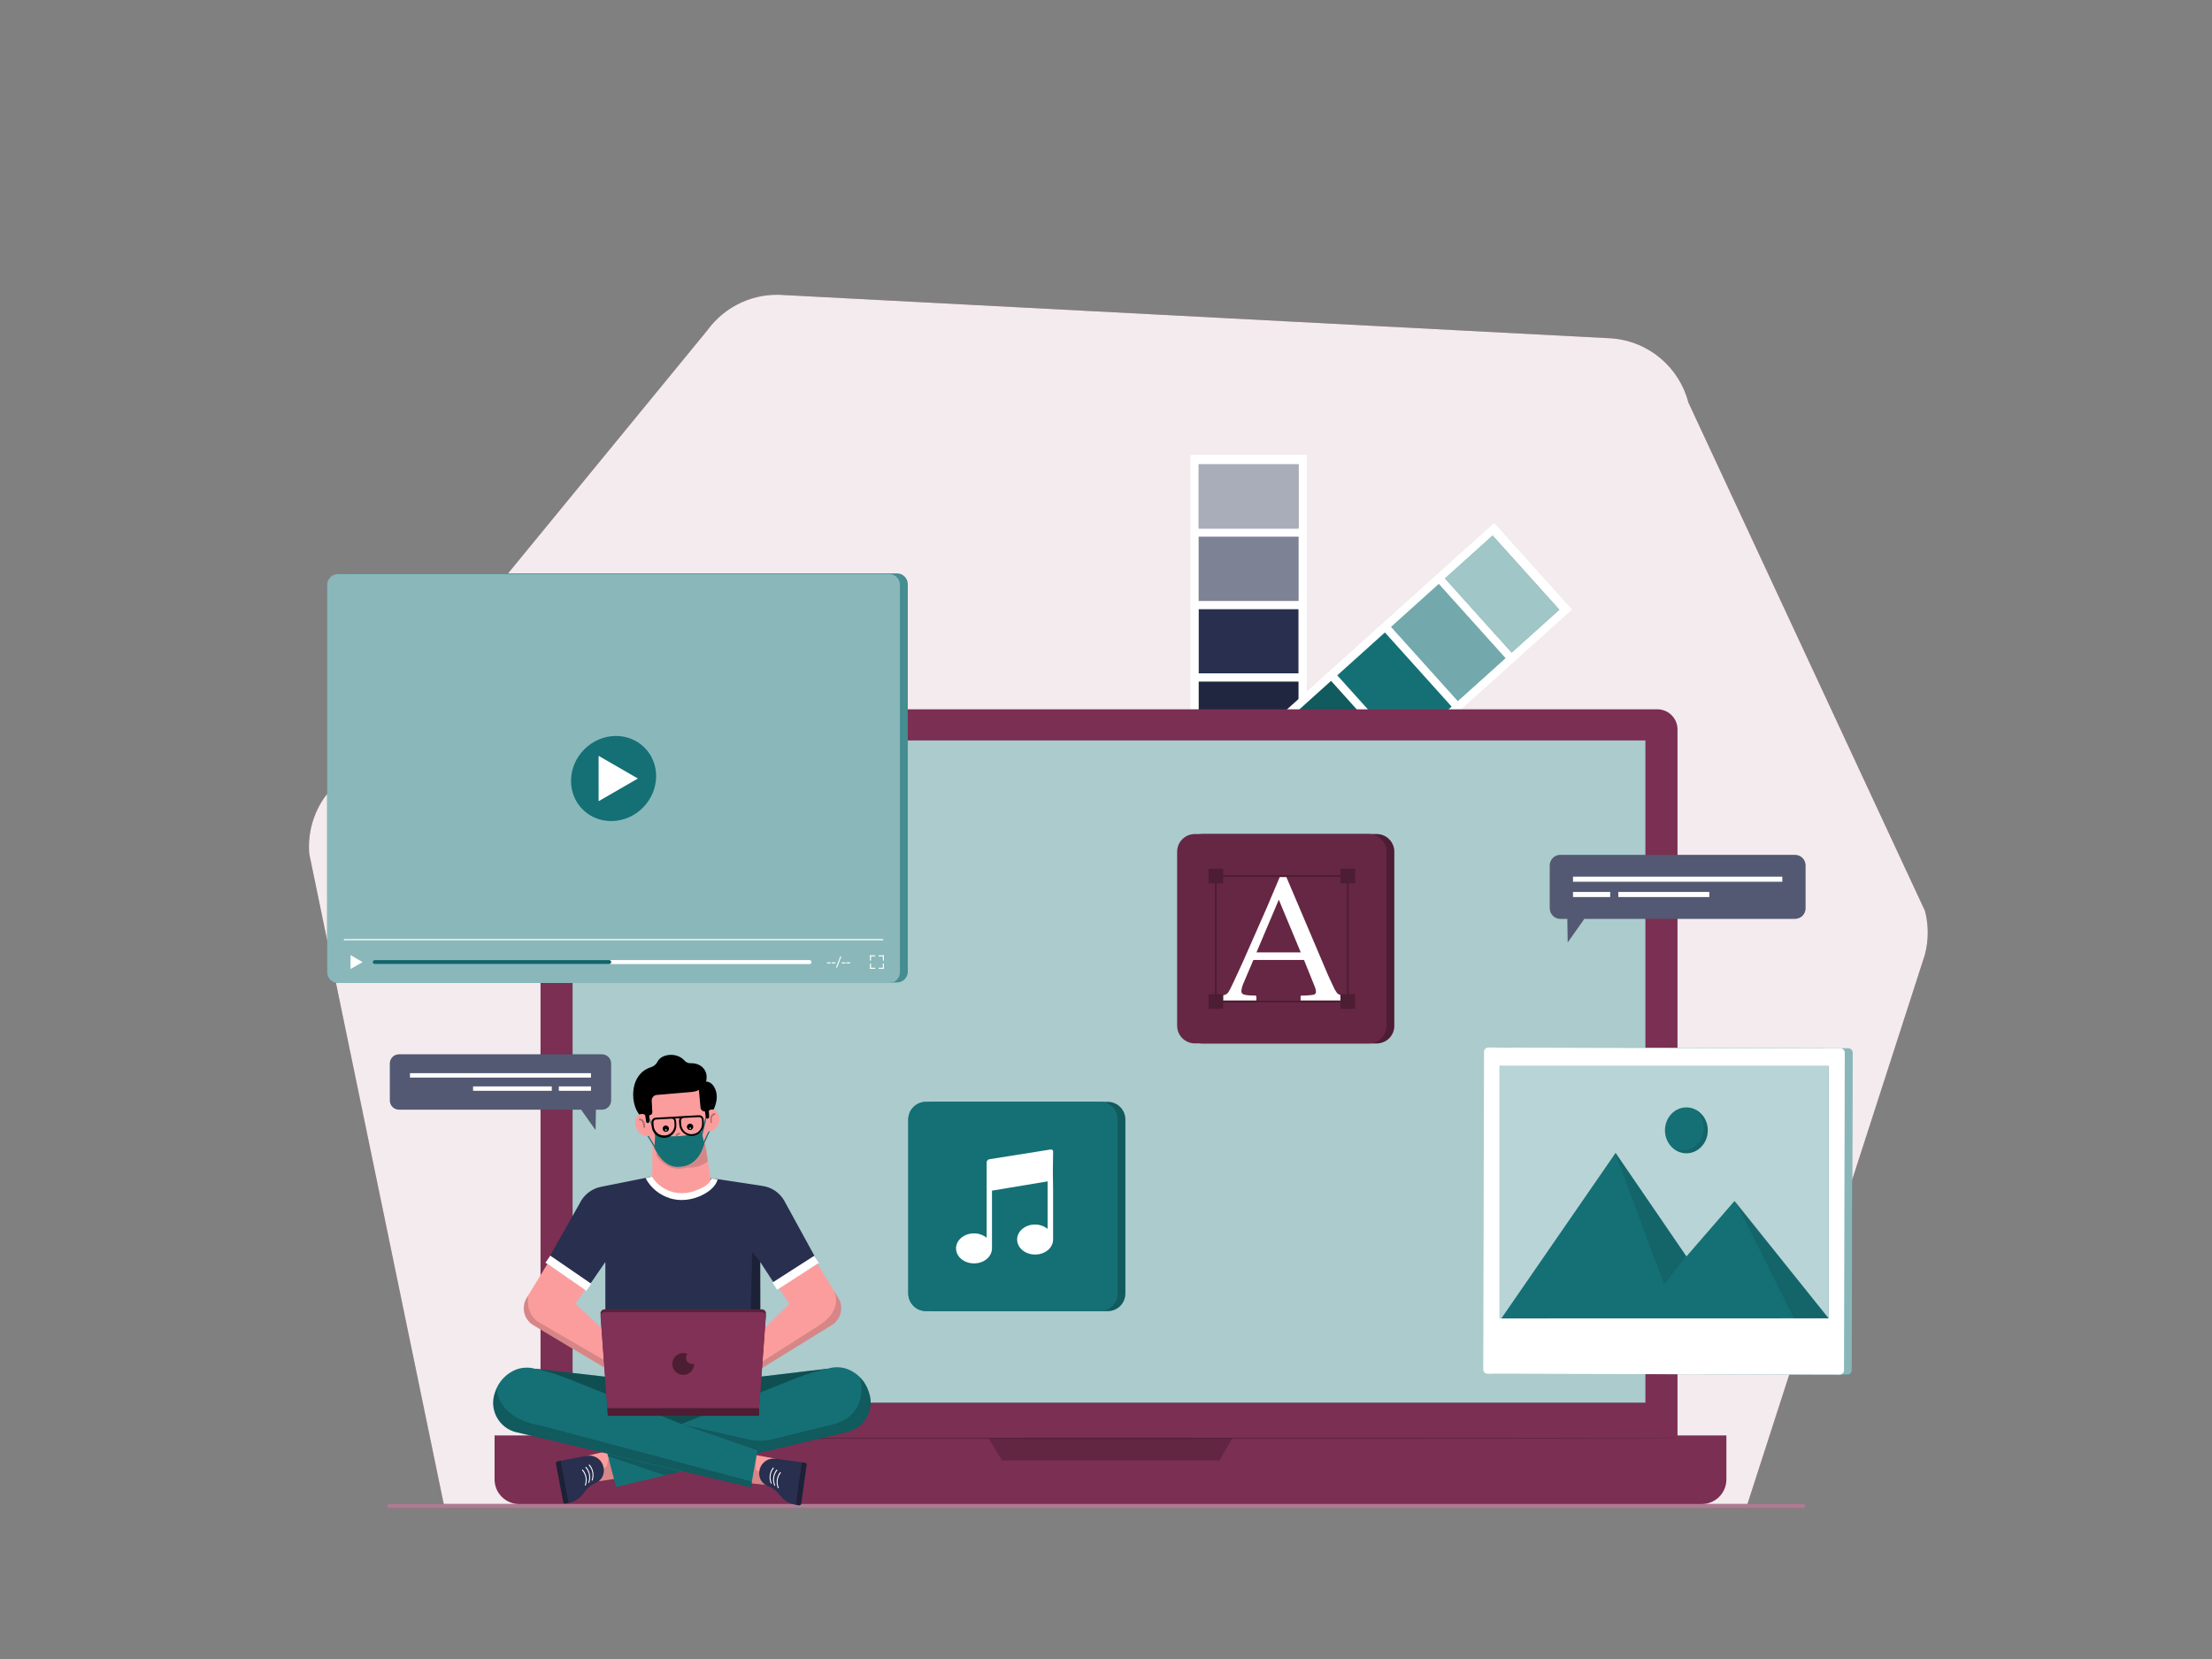 <svg class="gridItem__media" version="1.1" id="Layer_1" xmlns="http://www.w3.org/2000/svg" xmlns:xlink="http://www.w3.org/1999/xlink" x="0px" y="0px" width="1600" height="1200" viewBox="0 0 1600 1200" style="enable-background:new 0 0 1600 1200;" xml:space="preserve" fill="none">
<rect x="0" y="0" width="1600" height="1200" fill="#808080" stroke="none"/>
<path d="M321 1088.08L223.68 617.56C222.472 602.769 226.582 588.031 235.27 576L511.57 239C517.884 230.259 526.36 223.308 536.168 218.828C545.976 214.347 556.779 212.491 567.52 213.44L1166.46 244.77C1179.26 245.897 1191.41 250.959 1201.22 259.261C1211.03 267.563 1218.04 278.699 1221.27 291.14L1392.41 658.91C1395.14 669.428 1395.07 680.477 1392.21 690.96L1263.45 1089.55L321 1088.08Z" class="change-color-in-svg-3" fill="#803155" style=""></path>
<path opacity="0.9" d="M321 1088.08L223.68 617.56C222.472 602.769 226.582 588.031 235.27 576L511.57 239C517.884 230.259 526.36 223.308 536.168 218.828C545.976 214.347 556.779 212.491 567.52 213.44L1166.46 244.77C1179.26 245.897 1191.41 250.959 1201.22 259.261C1211.03 267.563 1218.04 278.699 1221.27 291.14L1392.41 658.91C1395.14 669.428 1395.07 680.477 1392.21 690.96L1263.45 1089.55L321 1088.08Z" fill="#FFFFFF"></path>
<path d="M945.24 329H861.06V569.51H945.24V329Z" fill="#FFFFFF"></path>
<path d="M939.22 335.87H867.07V382.25H939.22V335.87Z" class="change-color-in-svg-1" fill="#282F4F" style=""></path>
<path d="M939.22 388.27H867.07V434.65H939.22V388.27Z" class="change-color-in-svg-1" fill="#282F4F" style=""></path>
<path opacity="0.6" d="M939.22 335.87H867.07V382.25H939.22V335.87Z" fill="#FFFFFF"></path>
<path opacity="0.4" d="M939.22 388.27H867.07V434.65H939.22V388.27Z" fill="#FFFFFF"></path>
<path d="M939.22 440.66H867.07V487.04H939.22V440.66Z" class="change-color-in-svg-1" fill="#282F4F" style=""></path>
<path d="M939.22 493.06H867.07V539.44H939.22V493.06Z" class="change-color-in-svg-1" fill="#282F4F" style=""></path>
<path opacity="0.2" d="M939.22 493.06H867.07V539.44H939.22V493.06Z" fill="black"></path>
<path d="M1137.05 440.893L1080.75 378.315L901.958 539.185L958.263 601.763L1137.05 440.893Z" fill="#FFFFFF"></path>
<path d="M1127.91 441.015L1079.65 387.38L1045.18 418.403L1093.43 472.038L1127.91 441.015Z" class="change-color-in-svg-2" fill="#157075" style=""></path>
<path d="M1088.96 476.065L1040.71 422.43L1006.23 453.452L1054.49 507.087L1088.96 476.065Z" class="change-color-in-svg-2" fill="#157075" style=""></path>
<path opacity="0.6" d="M1127.91 441.015L1079.65 387.38L1045.18 418.403L1093.43 472.038L1127.91 441.015Z" fill="#FFFFFF"></path>
<path opacity="0.4" d="M1088.96 476.065L1040.71 422.43L1006.23 453.452L1054.49 507.087L1088.96 476.065Z" fill="#FFFFFF"></path>
<path d="M1050.01 511.107L1001.75 457.473L967.277 488.495L1015.54 542.13L1050.01 511.107Z" class="change-color-in-svg-2" fill="#157075" style=""></path>
<path d="M1011.06 546.157L962.797 492.522L928.319 523.544L976.578 577.179L1011.06 546.157Z" class="change-color-in-svg-2" fill="#157075" style=""></path>
<path opacity="0.2" d="M1011.06 546.157L962.797 492.522L928.319 523.544L976.578 577.179L1011.06 546.157Z" fill="black"></path>
<path d="M1304.71 1090.85H281.29C280.934 1090.79 280.611 1090.61 280.377 1090.33C280.144 1090.06 280.016 1089.71 280.016 1089.35C280.016 1088.99 280.144 1088.64 280.377 1088.37C280.611 1088.09 280.934 1087.91 281.29 1087.85H1304.71C1305.07 1087.91 1305.39 1088.09 1305.62 1088.37C1305.86 1088.64 1305.98 1088.99 1305.98 1089.35C1305.98 1089.71 1305.86 1090.06 1305.62 1090.33C1305.39 1090.61 1305.07 1090.79 1304.71 1090.85V1090.85Z" class="change-color-in-svg-3" fill="#803155" style=""></path>
<g opacity="0.6" fill="none">
<path opacity="0.6" d="M1304.71 1090.85H281.29C280.934 1090.79 280.611 1090.61 280.377 1090.33C280.144 1090.06 280.016 1089.71 280.016 1089.35C280.016 1088.99 280.144 1088.64 280.377 1088.37C280.611 1088.09 280.934 1087.91 281.29 1087.85H1304.71C1305.07 1087.91 1305.39 1088.09 1305.62 1088.37C1305.86 1088.64 1305.98 1088.99 1305.98 1089.35C1305.98 1089.71 1305.86 1090.06 1305.62 1090.33C1305.39 1090.61 1305.07 1090.79 1304.71 1090.85V1090.85Z" fill="#FFFFFF"></path>
</g>
<path d="M1198.81 513.06H405.55C397.503 513.06 390.98 519.583 390.98 527.63V1065.66C390.98 1073.71 397.503 1080.23 405.55 1080.23H1198.81C1206.86 1080.23 1213.38 1073.71 1213.38 1065.66V527.63C1213.38 519.583 1206.86 513.06 1198.81 513.06Z" class="change-color-in-svg-3" fill="#803155" style=""></path>
<g opacity="0.2" fill="none">
<path opacity="0.2" d="M1198.81 513.06H405.55C397.503 513.06 390.98 519.583 390.98 527.63V1065.66C390.98 1073.71 397.503 1080.23 405.55 1080.23H1198.81C1206.86 1080.23 1213.38 1073.71 1213.38 1065.66V527.63C1213.38 519.583 1206.86 513.06 1198.81 513.06Z" fill="black"></path>
</g>
<path d="M357.74 1038.28H1248.74V1070.11C1248.74 1074.83 1246.86 1079.36 1243.53 1082.7C1240.19 1086.03 1235.66 1087.91 1230.94 1087.91H375.54C370.819 1087.91 366.292 1086.03 362.954 1082.7C359.616 1079.36 357.74 1074.83 357.74 1070.11V1038.28Z" class="change-color-in-svg-3" fill="#803155" style=""></path>
<g opacity="0.2" fill="none">
<path opacity="0.2" d="M357.74 1038.28H1248.74V1070.11C1248.74 1074.83 1246.86 1079.36 1243.53 1082.7C1240.19 1086.03 1235.66 1087.91 1230.94 1087.91H375.54C370.819 1087.91 366.292 1086.03 362.954 1082.7C359.616 1079.36 357.74 1074.83 357.74 1070.11V1038.28Z" fill="black"></path>
</g>
<path d="M1190.15 535.59H414.2V1014.56H1190.15V535.59Z" class="change-color-in-svg-2" fill="#157075" style=""></path>
<g opacity="0.8" fill="none">
<path opacity="0.8" d="M1190.15 535.59H414.2V1014.56H1190.15V535.59Z" fill="#FFFFFF"></path>
</g>
<path opacity="0.2" d="M1213.38 1040.32C1213.38 1040.04 1029.26 1039.82 802.2 1039.82C575.14 1039.82 390.98 1040.04 390.98 1040.32C390.98 1040.6 575.05 1040.82 802.2 1040.82C1029.35 1040.82 1213.38 1040.59 1213.38 1040.32Z" fill="black"></path>
<path opacity="0.2" d="M715.05 1040.28H891.42L882.07 1056.36H724.79L715.05 1040.28Z" fill="black"></path>
<path d="M590.39 912.65L606.16 938.56C608.178 941.703 608.888 945.509 608.141 949.168C607.394 952.827 605.248 956.05 602.16 958.15L542 995.21L531.45 981.62L571 943.08L563 931.19L590.39 912.65Z" fill="#FC9D9D"></path>
<path d="M396.9 912.65L381.14 938.56C379.12 941.702 378.408 945.509 379.155 949.169C379.903 952.828 382.05 956.051 385.14 958.15L447 995.21L457.55 981.62L416.3 943.08L424.35 931.19L396.9 912.65Z" fill="#FC9D9D"></path>
<path d="M515.53 852.36L472.59 850.87L435.19 858.37C432.198 858.898 429.35 860.046 426.829 861.741C424.307 863.435 422.169 865.639 420.55 868.21L394.94 913.66L423.87 933.17L437.87 912.78V998.84H549.87V912.78L562.48 932.18L592 913.64L567 868.02C565.347 865.308 563.119 862.991 560.474 861.232C557.829 859.473 554.831 858.315 551.69 857.84L515.46 852.36" class="change-color-in-svg-1" fill="#282F4F" style=""></path>
<path d="M472.11 812.4L471.73 851.79C471.72 852.674 471.997 853.537 472.52 854.25L472.87 854.86C482.23 869.36 505.11 864.72 512.48 857.24C513.084 856.732 513.546 856.076 513.823 855.337C514.1 854.598 514.181 853.8 514.06 853.02L507.48 809.5L472.11 812.4Z" fill="#FC9D9D"></path>
<path d="M511.34 794.5C511.34 794.5 518.53 842.06 492.34 843.99C466.71 845.92 465.92 797.83 465.92 797.83L465.22 784.06L498.22 778.26L506.56 782.56L511.34 794.5Z" fill="#FC9D9D"></path>
<path opacity="0.15" d="M512 840L510 827C507.63 835.43 502.72 842.45 494.12 843.85H494.21L492.36 844.11C485.52 844.64 479.82 841.48 475.52 834.73C475.481 834.665 475.43 834.608 475.368 834.564C475.307 834.519 475.237 834.488 475.163 834.471C475.09 834.454 475.013 834.452 474.939 834.466C474.864 834.48 474.793 834.508 474.73 834.55C474.666 834.59 474.611 834.642 474.567 834.703C474.523 834.765 474.492 834.834 474.475 834.907C474.458 834.981 474.456 835.057 474.469 835.131C474.482 835.205 474.51 835.276 474.55 835.34C479.11 842.53 485.17 845.87 492.45 845.34C493.973 845.236 495.478 844.943 496.93 844.47C502.343 844.997 507.749 843.393 512 840Z" fill="black"></path>
<path d="M505.11 783.88C505.11 783.88 513.44 778.35 517.39 787.88C520.73 795.88 515.11 804.55 515.11 804.55L510.28 804.02C508.28 803.94 506.86 802.97 506.69 801.02L505.11 783.88Z" fill="black"></path>
<path d="M511.07 778.09C511.78 787.09 504.07 789.5 500.89 789.76L475 792C473.987 792.101 473.051 792.585 472.382 793.352C471.713 794.119 471.362 795.113 471.4 796.13L471.84 804.38C471.883 804.923 471.717 805.462 471.374 805.887C471.032 806.311 470.54 806.587 470 806.66L468.42 806.83L466.66 809.03C456.48 806.57 452.27 777.7 470.96 771.91C471.96 771.582 472.886 771.06 473.684 770.373C474.482 769.687 475.136 768.85 475.61 767.91C478.33 762.29 489.48 760.8 495.09 767.12C495.637 767.766 496.326 768.276 497.104 768.611C497.881 768.946 498.725 769.096 499.57 769.05C506.33 768.88 510.72 773.09 511.07 778.09Z" fill="black"></path>
<path d="M481.59 818.67C482.041 818.67 482.482 818.536 482.857 818.286C483.232 818.035 483.524 817.679 483.697 817.262C483.869 816.846 483.914 816.387 483.826 815.945C483.738 815.503 483.521 815.097 483.202 814.778C482.883 814.459 482.477 814.242 482.035 814.154C481.593 814.066 481.134 814.111 480.718 814.284C480.301 814.456 479.945 814.748 479.694 815.123C479.444 815.498 479.31 815.939 479.31 816.39C479.31 816.995 479.55 817.575 479.978 818.002C480.405 818.43 480.985 818.67 481.59 818.67Z" fill="black"></path>
<path d="M481.7 817.82C481.84 817.82 481.975 817.764 482.075 817.665C482.174 817.565 482.23 817.431 482.23 817.29C482.23 817.149 482.174 817.015 482.075 816.915C481.975 816.816 481.84 816.76 481.7 816.76C481.559 816.76 481.425 816.816 481.325 816.915C481.226 817.015 481.17 817.149 481.17 817.29C481.17 817.431 481.226 817.565 481.325 817.665C481.425 817.764 481.559 817.82 481.7 817.82V817.82Z" fill="#FFFFFF"></path>
<path d="M499.14 817.36C499.594 817.362 500.038 817.229 500.416 816.978C500.794 816.727 501.089 816.37 501.264 815.951C501.438 815.532 501.484 815.071 501.396 814.626C501.308 814.181 501.09 813.772 500.769 813.451C500.448 813.13 500.039 812.912 499.594 812.824C499.149 812.736 498.688 812.782 498.269 812.956C497.85 813.131 497.493 813.426 497.242 813.804C496.991 814.182 496.858 814.626 496.86 815.08C496.86 815.685 497.1 816.265 497.528 816.692C497.955 817.12 498.535 817.36 499.14 817.36V817.36Z" fill="black"></path>
<path d="M499.25 816.59C499.391 816.59 499.526 816.534 499.625 816.435C499.724 816.335 499.78 816.201 499.78 816.06C499.78 815.919 499.724 815.785 499.625 815.685C499.526 815.586 499.391 815.53 499.25 815.53C499.11 815.53 498.975 815.586 498.875 815.685C498.776 815.785 498.72 815.919 498.72 816.06C498.72 816.201 498.776 816.335 498.875 816.435C498.975 816.534 499.11 816.59 499.25 816.59V816.59Z" fill="#FFFFFF"></path>
<path opacity="0.3" d="M491.51 824.86L493.35 824.68C493.443 824.683 493.534 824.667 493.62 824.632C493.706 824.598 493.783 824.545 493.847 824.479C493.911 824.412 493.961 824.333 493.993 824.247C494.024 824.16 494.037 824.067 494.031 823.975C494.025 823.883 493.999 823.793 493.956 823.712C493.913 823.63 493.853 823.558 493.78 823.501C493.707 823.444 493.624 823.403 493.534 823.38C493.445 823.358 493.351 823.354 493.26 823.37L491.42 823.54C491.235 823.556 491.049 823.535 490.873 823.477C490.697 823.42 490.534 823.327 490.395 823.204C490.255 823.082 490.142 822.932 490.062 822.765C489.983 822.597 489.938 822.415 489.93 822.23C489.915 822.045 489.937 821.859 489.996 821.683C490.054 821.506 490.147 821.343 490.269 821.204C490.391 821.064 490.54 820.95 490.707 820.869C490.873 820.787 491.055 820.74 491.24 820.73C491.332 820.733 491.424 820.717 491.51 820.682C491.596 820.648 491.673 820.595 491.737 820.529C491.801 820.462 491.851 820.383 491.883 820.297C491.914 820.21 491.927 820.117 491.921 820.025C491.915 819.933 491.889 819.843 491.846 819.762C491.803 819.68 491.743 819.608 491.67 819.551C491.597 819.494 491.514 819.453 491.424 819.431C491.335 819.408 491.241 819.404 491.15 819.42C490.796 819.438 490.449 819.529 490.131 819.686C489.812 819.844 489.53 820.065 489.3 820.335C489.071 820.606 488.899 820.921 488.796 821.261C488.693 821.6 488.66 821.957 488.7 822.31C488.7 822.667 488.774 823.021 488.919 823.348C489.064 823.675 489.275 823.968 489.54 824.208C489.805 824.448 490.117 824.63 490.456 824.743C490.795 824.855 491.154 824.895 491.51 824.86Z" fill="black"></path>
<path d="M561 1055.11L539 1051.11L536.08 1072.11L557.65 1074.45L561 1055.11Z" fill="#FC9D9D"></path>
<path opacity="0.15" d="M539.38 1072.27L547 1052L546.7 1062.48C546.793 1062.96 547.037 1063.4 547.396 1063.73C547.756 1064.07 548.213 1064.27 548.7 1064.33L559.17 1065.64L557.65 1074.36L539.4 1072.26L539.38 1072.27Z" fill="black"></path>
<path d="M575.48 1088.41C571.618 1087.86 568.076 1085.95 565.48 1083.04L562.48 1079.61C560.653 1077.53 558.312 1075.96 555.69 1075.07C553.543 1074.32 551.723 1072.85 550.544 1070.9C549.366 1068.96 548.901 1066.66 549.23 1064.41L549.29 1063.97C549.68 1061.24 551.131 1058.78 553.329 1057.12C555.526 1055.46 558.291 1054.74 561.02 1055.11L579.79 1057.72L575.48 1088.41Z" class="change-color-in-svg-1" fill="#282F4F" style=""></path>
<path d="M558 1073.15C557.84 1073.15 557.55 1073.15 557.5 1072.93C556.746 1071.07 556.495 1069.04 556.772 1067.05C557.05 1065.06 557.846 1063.18 559.08 1061.6C559.115 1061.56 559.156 1061.54 559.201 1061.52C559.247 1061.5 559.296 1061.49 559.345 1061.49C559.395 1061.49 559.443 1061.5 559.489 1061.52C559.534 1061.54 559.576 1061.56 559.61 1061.6C559.647 1061.63 559.676 1061.67 559.696 1061.72C559.716 1061.77 559.726 1061.82 559.726 1061.86C559.726 1061.91 559.716 1061.96 559.696 1062.01C559.676 1062.06 559.647 1062.1 559.61 1062.13C558.45 1063.59 557.702 1065.34 557.444 1067.19C557.185 1069.04 557.426 1070.92 558.14 1072.65C558.166 1072.68 558.184 1072.72 558.193 1072.76C558.201 1072.8 558.2 1072.84 558.19 1072.88C558.153 1072.99 558.087 1073.08 558 1073.15Z" fill="#FFFFFF"></path>
<path d="M560.51 1074.69C560.36 1074.75 560.06 1074.69 560.02 1074.47C559.265 1072.61 559.013 1070.58 559.291 1068.59C559.568 1066.6 560.365 1064.72 561.6 1063.14C561.634 1063.1 561.674 1063.08 561.719 1063.06C561.763 1063.04 561.812 1063.03 561.86 1063.03C561.909 1063.03 561.957 1063.04 562.001 1063.06C562.046 1063.08 562.086 1063.1 562.12 1063.14C562.155 1063.17 562.184 1063.22 562.203 1063.26C562.222 1063.31 562.232 1063.36 562.232 1063.41C562.232 1063.45 562.222 1063.5 562.203 1063.55C562.184 1063.59 562.155 1063.64 562.12 1063.67C560.957 1065.13 560.207 1066.88 559.949 1068.73C559.69 1070.58 559.932 1072.47 560.65 1074.19C560.666 1074.23 560.675 1074.27 560.675 1074.31C560.675 1074.34 560.666 1074.38 560.65 1074.42C560.68 1074.57 560.59 1074.7 560.51 1074.69Z" fill="#FFFFFF"></path>
<path d="M563.12 1076.48C562.96 1076.48 562.66 1076.48 562.62 1076.26C561.864 1074.4 561.612 1072.37 561.889 1070.38C562.167 1068.39 562.964 1066.51 564.2 1064.93C564.234 1064.9 564.275 1064.87 564.32 1064.85C564.365 1064.83 564.413 1064.82 564.462 1064.82C564.51 1064.82 564.559 1064.83 564.604 1064.85C564.649 1064.86 564.69 1064.89 564.725 1064.93C564.76 1064.96 564.788 1065 564.807 1065.04C564.826 1065.09 564.836 1065.14 564.836 1065.19C564.837 1065.24 564.828 1065.28 564.81 1065.33C564.791 1065.37 564.764 1065.42 564.73 1065.45C563.567 1066.91 562.818 1068.66 562.559 1070.51C562.301 1072.37 562.543 1074.25 563.26 1075.98C563.276 1076.02 563.285 1076.06 563.285 1076.09C563.285 1076.13 563.276 1076.17 563.26 1076.21C563.256 1076.26 563.242 1076.31 563.218 1076.36C563.194 1076.41 563.16 1076.45 563.12 1076.48V1076.48Z" fill="#FFFFFF"></path>
<path d="M578 1088.84L575.5 1088.49L579.79 1057.73L582.29 1058.08C582.464 1058.1 582.633 1058.16 582.784 1058.25C582.936 1058.34 583.069 1058.46 583.175 1058.6C583.281 1058.74 583.359 1058.9 583.402 1059.07C583.446 1059.24 583.455 1059.42 583.43 1059.59L579.52 1087.59C579.482 1087.96 579.301 1088.29 579.017 1088.53C578.732 1088.76 578.367 1088.87 578 1088.84Z" class="change-color-in-svg-1" fill="#282F4F" style=""></path>
<path opacity="0.3" d="M578 1088.84L575.5 1088.49L579.79 1057.73L582.29 1058.08C582.464 1058.1 582.633 1058.16 582.784 1058.25C582.936 1058.34 583.069 1058.46 583.175 1058.6C583.281 1058.74 583.359 1058.9 583.402 1059.07C583.446 1059.24 583.455 1059.42 583.43 1059.59L579.52 1087.59C579.482 1087.96 579.301 1088.29 579.017 1088.53C578.732 1088.76 578.367 1088.87 578 1088.84Z" fill="black"></path>
<path d="M428.66 1072.15L450.1 1068.8L446.19 1048L424.39 1053.08L428.66 1072.15Z" fill="#FC9D9D"></path>
<path opacity="0.15" d="M444.07 1069.7L428.66 1072.15L426.73 1063.52L437.13 1061.71C437.611 1061.63 438.054 1061.4 438.395 1061.05C438.736 1060.7 438.959 1060.25 439.03 1059.77L441.79 1049.01L444.15 1069.69L444.07 1069.7Z" fill="black"></path>
<path d="M405.77 1056.57L424.39 1053.07C427.1 1052.57 429.899 1053.16 432.174 1054.71C434.449 1056.27 436.016 1058.66 436.53 1061.37L436.62 1061.81C437.06 1064.06 436.701 1066.38 435.605 1068.39C434.509 1070.4 432.746 1071.96 430.62 1072.81C428.044 1073.83 425.779 1075.51 424.05 1077.67L421.17 1081.24C418.725 1084.27 415.284 1086.34 411.46 1087.07L405.77 1056.57Z" class="change-color-in-svg-1" fill="#282F4F" style=""></path>
<path d="M428 1070.69C427.981 1070.65 427.971 1070.61 427.971 1070.57C427.971 1070.53 427.981 1070.49 428 1070.45C428.631 1068.69 428.779 1066.79 428.427 1064.96C428.075 1063.12 427.237 1061.41 426 1060.01C425.965 1059.98 425.937 1059.94 425.918 1059.89C425.899 1059.85 425.889 1059.8 425.889 1059.75C425.889 1059.7 425.899 1059.65 425.918 1059.61C425.937 1059.56 425.965 1059.52 426 1059.49C426.034 1059.45 426.075 1059.42 426.12 1059.4C426.166 1059.38 426.215 1059.37 426.265 1059.37C426.315 1059.37 426.364 1059.38 426.41 1059.4C426.455 1059.42 426.496 1059.45 426.53 1059.49C427.837 1061.02 428.72 1062.86 429.09 1064.83C429.461 1066.81 429.305 1068.84 428.64 1070.74C428.64 1070.97 428.32 1071.03 428.16 1070.98C428.077 1070.9 428.02 1070.8 428 1070.69V1070.69Z" fill="#FFFFFF"></path>
<path d="M425.6 1072.35C425.581 1072.31 425.57 1072.28 425.57 1072.24C425.57 1072.19 425.581 1072.16 425.6 1072.12C426.231 1070.36 426.378 1068.46 426.026 1066.62C425.674 1064.78 424.837 1063.07 423.6 1061.67C423.564 1061.64 423.536 1061.6 423.516 1061.55C423.496 1061.51 423.485 1061.46 423.484 1061.41C423.482 1061.36 423.49 1061.31 423.508 1061.27C423.525 1061.22 423.551 1061.18 423.585 1061.15C423.618 1061.11 423.658 1061.08 423.703 1061.06C423.747 1061.04 423.795 1061.03 423.844 1061.03C423.893 1061.03 423.941 1061.04 423.987 1061.05C424.033 1061.07 424.074 1061.1 424.11 1061.13C425.419 1062.65 426.303 1064.49 426.673 1066.47C427.044 1068.44 426.887 1070.48 426.22 1072.37C426.22 1072.6 425.9 1072.66 425.74 1072.61C425.58 1072.56 425.62 1072.49 425.6 1072.35Z" fill="#FFFFFF"></path>
<path d="M423.08 1074.26C423.05 1074.19 423.05 1074.1 423.08 1074.03C423.71 1072.27 423.856 1070.37 423.505 1068.53C423.153 1066.69 422.316 1064.98 421.08 1063.58C421.045 1063.55 421.017 1063.51 420.998 1063.46C420.979 1063.42 420.969 1063.37 420.969 1063.32C420.969 1063.27 420.979 1063.22 420.998 1063.18C421.017 1063.13 421.045 1063.09 421.08 1063.06C421.113 1063.02 421.153 1062.99 421.197 1062.97C421.242 1062.95 421.291 1062.94 421.34 1062.94C421.389 1062.94 421.437 1062.95 421.482 1062.97C421.527 1062.99 421.567 1063.02 421.6 1063.06C422.911 1064.58 423.798 1066.42 424.17 1068.4C424.542 1070.37 424.387 1072.41 423.72 1074.3C423.72 1074.53 423.39 1074.59 423.23 1074.54C423.145 1074.47 423.091 1074.37 423.08 1074.26Z" fill="#FFFFFF"></path>
<path d="M407.38 1086.43L402.15 1058.62C402.117 1058.45 402.118 1058.27 402.154 1058.1C402.19 1057.92 402.259 1057.76 402.359 1057.61C402.458 1057.47 402.585 1057.34 402.733 1057.25C402.881 1057.15 403.046 1057.08 403.22 1057.05L405.7 1056.59L411.44 1087.11L408.96 1087.57C408.6 1087.62 408.234 1087.53 407.939 1087.32C407.644 1087.11 407.444 1086.79 407.38 1086.43V1086.43Z" class="change-color-in-svg-1" fill="#282F4F" style=""></path>
<path opacity="0.3" d="M407.38 1086.43L402.15 1058.62C402.117 1058.45 402.118 1058.27 402.154 1058.1C402.19 1057.92 402.259 1057.76 402.359 1057.61C402.458 1057.47 402.585 1057.34 402.733 1057.25C402.881 1057.15 403.046 1057.08 403.22 1057.05L405.7 1056.59L411.44 1087.11L408.96 1087.57C408.6 1087.62 408.234 1087.53 407.939 1087.32C407.644 1087.11 407.444 1086.79 407.38 1086.43V1086.43Z" fill="black"></path>
<path d="M485.89 828.46L497.03 827.67C497.3 827.67 497.56 827.93 497.47 828.19C497.132 829.443 496.415 830.562 495.419 831.394C494.423 832.226 493.194 832.731 491.901 832.84C490.607 832.949 489.311 832.657 488.189 832.004C487.068 831.351 486.174 830.369 485.63 829.19V829.1C485.58 829.047 485.547 828.981 485.533 828.909C485.52 828.838 485.527 828.764 485.555 828.697C485.582 828.629 485.628 828.571 485.688 828.529C485.747 828.487 485.817 828.463 485.89 828.46V828.46Z" fill="#FFFFFF"></path>
<path opacity="0.15" d="M542 995.21L541.06 995.86L602.18 958.15C605.266 956.048 607.41 952.825 608.157 949.167C608.904 945.509 608.195 941.703 606.18 938.56L603.11 933.56C603.11 933.56 611 947.06 592 959L538.5 993.05L542 995.21Z" fill="black"></path>
<path opacity="0.15" d="M391.72 957.56C378.86 951.35 382.25 936.72 382.25 936.72L381.14 938.56C379.12 941.702 378.408 945.509 379.155 949.169C379.903 952.828 382.05 956.051 385.14 958.15L447.29 995.21L445.88 994.48L450.14 991.48L391.72 957.56Z" fill="black"></path>
<path d="M387.21 990.06L437.89 995.79H549.92L598.03 990.06L589.65 1040.64H407.63L388.97 991.5" class="change-color-in-svg-2" fill="#157075" style=""></path>
<path opacity="0.3" d="M387.21 990.06L437.89 995.79H549.92L598.03 990.06L589.65 1040.64H407.63L388.97 991.5" fill="black"></path>
<path d="M492.82 1030.09L575 997.22C583.42 993.857 592.12 991.243 601 989.41V989.41C605.811 988.417 610.816 989.072 615.21 991.27C621.352 994.33 626.028 999.704 628.21 1006.21L628.64 1007.5C630.488 1012.99 630.082 1018.99 627.51 1024.18V1024.18C626.087 1027.06 624.05 1029.58 621.543 1031.58C619.035 1033.58 616.119 1035.01 613 1035.76L445.59 1075.59L438.67 1048.88L492.82 1030.09Z" class="change-color-in-svg-2" fill="#157075" style=""></path>
<path opacity="0.2" d="M627.52 1024.18C630.092 1018.99 630.499 1012.99 628.65 1007.5L628.22 1006.21C626.962 1002.45 624.854 999.026 622.06 996.21C622.06 996.21 630.28 1024.34 600.62 1030.77L559.22 1040.92C553.122 1042.41 546.76 1042.46 540.64 1041.06L493.7 1030.35L509.65 1060.35L613 1035.76C616.121 1035.01 619.039 1033.59 621.549 1031.59C624.058 1029.58 626.096 1027.06 627.52 1024.18V1024.18Z" fill="black"></path>
<path d="M493.7 1030.36L411.49 997.5C403.072 994.132 394.371 991.519 385.49 989.69V989.69C380.68 988.694 375.675 989.346 371.28 991.54V991.54C365.14 994.603 360.465 999.976 358.28 1006.48L357.85 1007.77C356.005 1013.26 356.415 1019.26 358.99 1024.45V1024.45C360.421 1027.33 362.468 1029.85 364.984 1031.85C367.5 1033.84 370.425 1035.26 373.55 1036L543.07 1075.83L547.88 1049.12L493.7 1030.36Z" class="change-color-in-svg-2" fill="#157075" style=""></path>
<path opacity="0.2" d="M439.62 1053.28L481.11 1067.13L492.62 1064.37L439.32 1051.72L439.62 1053.28Z" fill="black"></path>
<path opacity="0.2" d="M544.24 1071.78L398.46 1033.05C394.96 1032.05 391.46 1031.29 387.89 1030.51C358.56 1024.05 359.29 1003.96 359.29 1003.96C358.92 1004.78 358.58 1005.62 358.29 1006.48L357.86 1007.77C356.015 1013.26 356.425 1019.26 359 1024.45V1024.45C360.431 1027.32 362.476 1029.85 364.99 1031.84C367.504 1033.84 370.427 1035.26 373.55 1036L543.07 1075.83L544.24 1071.78Z" fill="black"></path>
<path d="M548.73 1022H439.67L434.39 950.11C434.369 949.725 434.426 949.339 434.558 948.976C434.69 948.614 434.895 948.282 435.16 948.001C435.425 947.72 435.744 947.497 436.098 947.343C436.453 947.19 436.834 947.111 437.22 947.11H551.17C551.556 947.111 551.938 947.19 552.292 947.343C552.646 947.497 552.966 947.72 553.231 948.001C553.495 948.282 553.7 948.614 553.833 948.976C553.965 949.339 554.022 949.725 554 950.11L548.73 1022Z" class="change-color-in-svg-3" fill="#803155" style=""></path>
<path opacity="0.3" d="M548.73 1022H439.67L434.39 950.11C434.369 949.725 434.426 949.339 434.558 948.976C434.69 948.614 434.895 948.282 435.16 948.001C435.425 947.72 435.744 947.497 436.098 947.343C436.453 947.19 436.834 947.111 437.22 947.11H551.17C551.556 947.111 551.938 947.19 552.292 947.343C552.646 947.497 552.966 947.72 553.231 948.001C553.495 948.282 553.7 948.614 553.833 948.976C553.965 949.339 554.022 949.725 554 950.11L548.73 1022Z" fill="black"></path>
<path d="M548.73 1024.07H439.67L434.39 952.18C434.369 951.795 434.426 951.409 434.558 951.046C434.69 950.684 434.895 950.352 435.16 950.071C435.425 949.79 435.744 949.567 436.098 949.413C436.453 949.26 436.834 949.181 437.22 949.18H551.17C551.556 949.181 551.938 949.26 552.292 949.413C552.646 949.567 552.966 949.79 553.231 950.071C553.495 950.352 553.7 950.684 553.833 951.046C553.965 951.409 554.022 951.795 554 952.18L548.73 1024.07Z" class="change-color-in-svg-3" fill="#803155" style=""></path>
<path opacity="0.4" d="M439.67 1018.55H548.76C548.859 1018.55 548.954 1018.59 549.025 1018.66C549.096 1018.73 549.137 1018.82 549.14 1018.92V1023.69C549.14 1023.79 549.1 1023.89 549.029 1023.96C548.957 1024.03 548.861 1024.07 548.76 1024.07H440C439.904 1024.07 439.812 1024.03 439.741 1023.97C439.671 1023.9 439.627 1023.82 439.62 1023.72L439.27 1018.95C439.265 1018.9 439.273 1018.84 439.291 1018.79C439.31 1018.74 439.339 1018.7 439.377 1018.66C439.415 1018.62 439.461 1018.59 439.512 1018.57C439.562 1018.55 439.616 1018.55 439.67 1018.55V1018.55Z" fill="black"></path>
<path opacity="0.4" d="M500.6 986.6C499.756 986.602 498.93 986.363 498.219 985.91C497.507 985.457 496.94 984.81 496.586 984.045C496.231 983.279 496.103 982.429 496.217 981.593C496.331 980.757 496.683 979.972 497.23 979.33C495.668 978.68 493.939 978.549 492.298 978.957C490.657 979.365 489.19 980.291 488.115 981.597C487.041 982.903 486.414 984.52 486.33 986.209C486.245 987.899 486.706 989.57 487.645 990.977C488.583 992.384 489.95 993.452 491.542 994.022C493.134 994.593 494.868 994.636 496.487 994.145C498.105 993.654 499.523 992.656 500.53 991.297C501.537 989.938 502.081 988.291 502.08 986.6C502.085 986.517 502.085 986.433 502.08 986.35C501.605 986.519 501.104 986.603 500.6 986.6Z" fill="black"></path>
<path d="M589.018 908.303L558.769 927.693L562.12 932.921L592.369 913.531L589.018 908.303Z" fill="#FFFFFF"></path>
<path d="M394.537 913.363L424.162 933.694L427.676 928.573L398.051 908.243L394.537 913.363Z" fill="#FFFFFF"></path>
<path d="M493.15 868C490.379 868.007 487.621 867.616 484.96 866.84C481.138 865.723 477.577 863.855 474.487 861.344C471.396 858.834 468.837 855.732 466.96 852.22L471.63 851.04C471.78 851.38 475.7 859.04 486.2 862.09C491.815 863.655 497.789 863.328 503.2 861.16C507.37 859.57 513.2 857.16 514.55 852.35L519.15 853.07C517.64 858.41 512.25 862.96 504.81 865.79C501.09 867.228 497.139 867.977 493.15 868V868Z" fill="#FFFFFF"></path>
<path opacity="0.3" d="M549.92 912.78L544.04 905.81L543.07 947.06H550.2L549.92 912.78Z" fill="black"></path>
<g class="mask-in-svg" fill="none" style="display: block;">
<path d="M475.47 833.4L466.72 819.24L468.52 805.48L475.07 821.77L475.47 833.4ZM467.64 819.05L474.74 830.63L474.19 821.99L469 808L467.64 819.05Z" class="change-color-in-svg-2" fill="#157075" style=""></path>
<path d="M508.33 829.43L507.16 821V819.88L512.16 801.4L514.1 816.9L508.33 829.43ZM508.07 821.01L508.53 826.68L513.23 816.78L511.88 805.41L508.07 821.01Z" class="change-color-in-svg-2" fill="#157075" style=""></path>
<path d="M473.94 820.21C473.94 820.21 487.78 824.88 507.55 818.72L509.46 827.53C509.46 827.53 505.9 844 491.17 844C491.17 844 480.64 846 473.39 830.54L473.94 820.21Z" class="change-color-in-svg-2" fill="#157075" style=""></path>
</g>
<path d="M468.52 809.59C468.442 808.824 468.158 808.093 467.699 807.475C467.24 806.856 466.623 806.373 465.912 806.076C465.202 805.779 464.424 805.68 463.662 805.788C462.899 805.896 462.18 806.207 461.58 806.69L461.5 806.78C457.02 810.64 459.92 822.78 469.74 821.7L468.52 809.59Z" fill="#FC9D9D"></path>
<path d="M517.39 803.18L517.3 803.1C516.64 802.715 515.888 802.516 515.124 802.521C514.359 802.527 513.611 802.739 512.956 803.133C512.302 803.528 511.766 804.092 511.404 804.765C511.042 805.438 510.868 806.196 510.9 806.96L511.42 818.54C521.34 818.19 522.3 806.34 517.39 803.18Z" fill="#FC9D9D"></path>
<path d="M469.74 811.08C469.762 811.382 469.664 811.68 469.468 811.911C469.271 812.141 468.992 812.284 468.69 812.31C468.401 812.351 468.108 812.284 467.866 812.121C467.624 811.959 467.451 811.713 467.38 811.43L466.23 803.62L469.48 803.71L469.74 811.08Z" fill="black"></path>
<path d="M512.92 807.92C512.922 808.211 512.818 808.493 512.628 808.714C512.438 808.935 512.175 809.08 511.887 809.123C511.599 809.165 511.305 809.103 511.059 808.946C510.814 808.789 510.633 808.549 510.55 808.27L509.41 800.46L512.65 800.55L512.92 807.92Z" fill="black"></path>
<path opacity="0.3" d="M466.06 815.91C465.89 815.901 465.729 815.835 465.601 815.722C465.474 815.61 465.389 815.457 465.36 815.29L465.18 813.89C465.154 812.752 464.717 811.661 463.95 810.82C463.808 810.693 463.642 810.596 463.461 810.536C463.281 810.476 463.09 810.453 462.9 810.47C462.725 810.504 462.543 810.468 462.395 810.369C462.247 810.269 462.144 810.115 462.11 809.94C462.075 809.765 462.112 809.583 462.211 809.435C462.311 809.287 462.465 809.185 462.64 809.15C463.381 809.071 464.125 809.259 464.74 809.68C465.296 810.187 465.74 810.805 466.043 811.494C466.347 812.183 466.502 812.927 466.5 813.68L466.67 815.08C466.67 815.265 466.611 815.446 466.501 815.595C466.391 815.744 466.237 815.855 466.06 815.91V815.91Z" fill="black"></path>
<path d="M505.46 806.69L495.54 807.22L494.23 807.31L485.54 807.84H485.45L474.31 808.45C473.876 808.474 473.452 808.584 473.061 808.775C472.671 808.965 472.322 809.232 472.036 809.559C471.75 809.886 471.532 810.267 471.396 810.679C471.259 811.091 471.206 811.527 471.24 811.96L471.41 814.5C471.459 815.681 471.742 816.841 472.243 817.912C472.745 818.983 473.454 819.944 474.33 820.739C475.205 821.533 476.23 822.145 477.345 822.54C478.46 822.935 479.642 823.104 480.822 823.038C482.003 822.971 483.159 822.671 484.222 822.154C485.286 821.637 486.236 820.914 487.017 820.026C487.799 819.139 488.396 818.105 488.774 816.984C489.152 815.864 489.304 814.68 489.22 813.5L489.05 810.95C489.013 810.236 488.734 809.555 488.26 809.02L491.68 808.85C491.289 809.44 491.103 810.143 491.15 810.85L491.33 813.39C491.496 815.727 492.575 817.905 494.333 819.453C496.091 821.001 498.388 821.796 500.728 821.664C503.067 821.533 505.26 820.487 506.835 818.751C508.409 817.016 509.237 814.731 509.14 812.39L508.97 809.84C508.951 809.401 508.844 808.971 508.657 808.573C508.469 808.176 508.204 807.82 507.877 807.527C507.55 807.234 507.168 807.009 506.753 806.865C506.338 806.721 505.898 806.662 505.46 806.69ZM487.73 811L487.91 813.55C487.978 815.522 487.271 817.443 485.942 818.902C484.612 820.36 482.765 821.241 480.795 821.356C478.824 821.471 476.887 820.811 475.397 819.517C473.907 818.222 472.982 816.397 472.82 814.43L472.64 811.88C472.612 811.359 472.789 810.848 473.133 810.456C473.477 810.064 473.96 809.821 474.48 809.78L485.63 809.16H485.71C485.966 809.135 486.225 809.164 486.469 809.245C486.714 809.326 486.939 809.457 487.129 809.631C487.319 809.804 487.471 810.016 487.575 810.252C487.678 810.487 487.731 810.742 487.73 811V811ZM507.83 812.41C507.947 814.412 507.263 816.379 505.93 817.877C504.596 819.376 502.722 820.283 500.72 820.4C498.718 820.517 496.751 819.833 495.252 818.5C493.754 817.166 492.847 815.292 492.73 813.29L492.56 810.74C492.53 810.217 492.705 809.704 493.049 809.309C493.393 808.915 493.878 808.671 494.4 808.63L495.72 808.55L505.63 808.02C506.153 807.99 506.666 808.165 507.061 808.509C507.455 808.853 507.699 809.338 507.74 809.86L507.83 812.41Z" fill="black"></path>
<path opacity="0.3" d="M514.32 812.31C514.492 812.295 514.652 812.213 514.766 812.083C514.879 811.952 514.938 811.783 514.93 811.61V810.2C514.837 809.649 514.859 809.084 514.995 808.542C515.131 808 515.378 807.492 515.72 807.05C515.846 806.888 516.006 806.756 516.19 806.664C516.373 806.573 516.575 806.523 516.78 806.52C516.867 806.525 516.953 806.513 517.035 806.485C517.118 806.457 517.193 806.413 517.258 806.355C517.323 806.297 517.376 806.228 517.414 806.15C517.452 806.071 517.475 805.987 517.48 805.9C517.485 805.813 517.473 805.726 517.445 805.644C517.417 805.562 517.372 805.487 517.315 805.422C517.257 805.357 517.187 805.304 517.109 805.266C517.031 805.228 516.947 805.205 516.86 805.2C516.495 805.209 516.137 805.292 515.805 805.443C515.474 805.595 515.176 805.811 514.93 806.08C514.06 806.96 513.71 808.36 513.79 810.29V811.7C513.62 812.05 513.88 812.31 514.32 812.31Z" fill="black"></path>
<path d="M1336.88 758.334L1082.15 757.711C1080.43 757.707 1079.04 759.092 1079.04 760.804L1078.48 990.553C1078.47 992.265 1079.86 993.656 1081.57 993.661L1336.31 994.283C1338.02 994.287 1339.41 992.903 1339.42 991.191L1339.98 761.441C1339.98 759.729 1338.6 758.338 1336.88 758.334Z" class="change-color-in-svg-2" fill="#157075" style=""></path>
<g opacity="0.7" fill="none">
<path opacity="0.7" d="M1336.88 758.334L1082.15 757.711C1080.43 757.707 1079.04 759.092 1079.04 760.804L1078.48 990.553C1078.47 992.265 1079.86 993.656 1081.57 993.661L1336.31 994.283C1338.02 994.287 1339.41 992.903 1339.42 991.191L1339.98 761.441C1339.98 759.729 1338.6 758.338 1336.88 758.334Z" fill="#FFFFFF"></path>
</g>
<path d="M1331.28 758.34L1076.54 757.718C1074.83 757.713 1073.44 759.098 1073.44 760.81L1072.88 990.559C1072.87 992.272 1074.26 993.663 1075.97 993.667L1330.71 994.289C1332.42 994.294 1333.81 992.909 1333.82 991.197L1334.38 761.448C1334.38 759.736 1333 758.344 1331.28 758.34Z" fill="#FFFFFF"></path>
<path d="M1322.69 771.05H1084.71V953.64H1322.69V771.05Z" class="change-color-in-svg-2" fill="#157075" style=""></path>
<path opacity="0.7" d="M1322.69 771.05H1084.71V953.64H1322.69V771.05Z" fill="#FFFFFF"></path>
<path d="M1085.97 953.63L1168.62 833.88L1219.86 908.77L1254.59 868.72L1322.7 953.57L1085.97 953.63Z" class="change-color-in-svg-2" fill="#157075" style=""></path>
<path d="M1235.3 817.59C1235.3 826.76 1228.37 834.2 1219.81 834.2C1211.25 834.2 1204.31 826.77 1204.31 817.6C1204.31 808.43 1211.24 801 1219.8 801C1228.36 801 1235.3 808.42 1235.3 817.59Z" class="change-color-in-svg-2" fill="#157075" style=""></path>
<path opacity="0.1" d="M1226.45 802.61C1228.31 804.224 1229.79 806.223 1230.8 808.467C1231.81 810.712 1232.32 813.149 1232.3 815.61C1232.3 824.78 1225.37 832.22 1216.81 832.22C1214.5 832.215 1212.22 831.66 1210.16 830.6C1212.84 832.923 1216.26 834.208 1219.81 834.22C1228.37 834.22 1235.3 826.78 1235.3 817.61C1235.35 814.537 1234.55 811.511 1232.99 808.864C1231.43 806.217 1229.16 804.053 1226.45 802.61V802.61Z" fill="black"></path>
<path opacity="0.1" d="M1255.04 868.52L1297.64 953.67L1322.26 953.48L1255.04 868.52Z" fill="black"></path>
<path opacity="0.1" d="M1168.22 833.98L1203.7 929.21L1219.57 908.67L1168.22 833.98Z" fill="black"></path>
<path d="M648.81 414.77H250.05C245.742 414.77 242.25 418.262 242.25 422.57V702.8C242.25 707.108 245.742 710.6 250.05 710.6H648.81C653.118 710.6 656.61 707.108 656.61 702.8V422.57C656.61 418.262 653.118 414.77 648.81 414.77Z" class="change-color-in-svg-2" fill="#157075" style=""></path>
<path opacity="0.2" d="M648.81 414.77H250.05C245.742 414.77 242.25 418.262 242.25 422.57V702.8C242.25 707.108 245.742 710.6 250.05 710.6H648.81C653.118 710.6 656.61 707.108 656.61 702.8V422.57C656.61 418.262 653.118 414.77 648.81 414.77Z" fill="#FFFFFF"></path>
<path d="M643.2 415.21H244.44C240.132 415.21 236.64 418.702 236.64 423.01V703.24C236.64 707.548 240.132 711.04 244.44 711.04H643.2C647.508 711.04 651 707.548 651 703.24V423.01C651 418.702 647.508 415.21 643.2 415.21Z" class="change-color-in-svg-2" fill="#157075" style=""></path>
<path opacity="0.5" d="M643.2 415.21H244.44C240.132 415.21 236.64 418.702 236.64 423.01V703.24C236.64 707.548 240.132 711.04 244.44 711.04H643.2C647.508 711.04 651 707.548 651 703.24V423.01C651 418.702 647.508 415.21 643.2 415.21Z" fill="#FFFFFF"></path>
<path d="M638.86 679.27H248.77V680.1H638.86V679.27Z" fill="#FFFFFF"></path>
<path d="M630.03 691.01H629.27V694.81H630.03V691.01Z" fill="#FFFFFF"></path>
<path d="M633.02 691.01H629.31V691.77H633.02V691.01Z" fill="#FFFFFF"></path>
<path d="M639.36 691.04H635.56V691.8H639.36V691.04Z" fill="#FFFFFF"></path>
<path d="M639.36 691.08H638.6V694.79H639.36V691.08Z" fill="#FFFFFF"></path>
<path d="M639.36 696.98H638.6V700.78H639.36V696.98Z" fill="#FFFFFF"></path>
<path d="M639.32 700.02H635.61V700.78H639.32V700.02Z" fill="#FFFFFF"></path>
<path d="M633.07 699.99H629.27V700.75H633.07V699.99Z" fill="#FFFFFF"></path>
<path d="M630.03 697.01H629.27V700.72H630.03V697.01Z" fill="#FFFFFF"></path>
<path d="M585.55 694.46H270.96C270.17 694.46 269.53 695.1 269.53 695.89V695.9C269.53 696.69 270.17 697.33 270.96 697.33H585.55C586.34 697.33 586.98 696.69 586.98 695.9V695.89C586.98 695.1 586.34 694.46 585.55 694.46Z" fill="#FFFFFF"></path>
<path d="M440.67 694.46H270.96C270.17 694.46 269.53 695.1 269.53 695.89V695.9C269.53 696.69 270.17 697.33 270.96 697.33H440.67C441.46 697.33 442.1 696.69 442.1 695.9V695.89C442.1 695.1 441.46 694.46 440.67 694.46Z" class="change-color-in-svg-2" fill="#157075" style=""></path>
<path opacity="0.1" d="M440.67 694.46H270.96C270.17 694.46 269.53 695.1 269.53 695.89V695.9C269.53 696.69 270.17 697.33 270.96 697.33H440.67C441.46 697.33 442.1 696.69 442.1 695.9V695.89C442.1 695.1 441.46 694.46 440.67 694.46Z" fill="black"></path>
<path d="M600.93 696.11V696.84H598.18V696.11H600.93Z" fill="#FFFFFF"></path>
<path d="M604.36 696.11V696.84H601.6V696.11H604.36Z" fill="#FFFFFF"></path>
<path d="M604.68 699.94L607.79 691.85H608.55L605.43 699.94H604.68Z" fill="#FFFFFF"></path>
<path d="M611.61 696.11V696.84H608.85V696.11H611.61Z" fill="#FFFFFF"></path>
<path d="M615 696.11V696.84H612.25V696.11H615Z" fill="#FFFFFF"></path>
<path d="M262.28 695.9L253.57 690.87V700.92L262.28 695.9Z" fill="#FFFFFF"></path>
<path d="M464.971 584.274C477.327 571.918 477.875 552.433 466.194 540.752C454.514 529.071 435.028 529.619 422.672 541.975C410.316 554.332 409.768 573.817 421.448 585.498C433.129 597.178 452.615 596.631 464.971 584.274Z" class="change-color-in-svg-2" fill="#157075" style=""></path>
<path d="M461.4 563.13L433 546.73V579.52L461.4 563.13Z" fill="#FFFFFF"></path>
<path d="M1298.39 618.36H1128.61C1127.61 618.36 1126.62 618.558 1125.69 618.942C1124.77 619.326 1123.93 619.89 1123.22 620.599C1122.51 621.309 1121.95 622.152 1121.57 623.079C1121.19 624.005 1121 624.998 1121 626V657C1121 659.019 1121.8 660.956 1123.23 662.385C1124.66 663.813 1126.59 664.617 1128.61 664.62H1133.73L1133.98 681.62L1145.98 664.62H1298.34C1299.34 664.625 1300.34 664.432 1301.27 664.051C1302.2 663.671 1303.04 663.11 1303.75 662.402C1304.47 661.694 1305.03 660.852 1305.42 659.925C1305.8 658.998 1306 658.004 1306 657V626C1306 624.998 1305.81 624.005 1305.43 623.079C1305.05 622.152 1304.49 621.309 1303.78 620.599C1303.07 619.89 1302.23 619.326 1301.31 618.942C1300.38 618.558 1299.39 618.36 1298.39 618.36Z" class="change-color-in-svg-1" fill="#282F4F" style=""></path>
<path opacity="0.2" d="M1298.39 618.36H1128.61C1127.61 618.36 1126.62 618.558 1125.69 618.942C1124.77 619.326 1123.93 619.89 1123.22 620.599C1122.51 621.309 1121.95 622.152 1121.57 623.079C1121.19 624.005 1121 624.998 1121 626V657C1121 659.019 1121.8 660.956 1123.23 662.385C1124.66 663.813 1126.59 664.617 1128.61 664.62H1133.73L1133.98 681.62L1145.98 664.62H1298.34C1299.34 664.625 1300.34 664.432 1301.27 664.051C1302.2 663.671 1303.04 663.11 1303.75 662.402C1304.47 661.694 1305.03 660.852 1305.42 659.925C1305.8 658.998 1306 658.004 1306 657V626C1306 624.998 1305.81 624.005 1305.43 623.079C1305.05 622.152 1304.49 621.309 1303.78 620.599C1303.07 619.89 1302.23 619.326 1301.31 618.942C1300.38 618.558 1299.39 618.36 1298.39 618.36Z" fill="#FFFFFF"></path>
<path d="M1289.19 634.1H1137.8V637.79H1289.19V634.1Z" fill="#FFFFFF"></path>
<path d="M1164.69 645.17H1137.8V648.86H1164.69V645.17Z" fill="#FFFFFF"></path>
<path d="M1236.41 645.17H1170.59V648.86H1236.41V645.17Z" fill="#FFFFFF"></path>
<path d="M288.58 762.63H435.42C437.164 762.633 438.836 763.327 440.07 764.56C441.303 765.794 441.997 767.466 442 769.21V796.05C441.997 797.794 441.303 799.466 440.07 800.7C438.836 801.933 437.164 802.627 435.42 802.63H431L430.78 817.37L420.36 802.63H288.58C286.836 802.627 285.164 801.933 283.93 800.7C282.697 799.466 282.003 797.794 282 796.05V769.21C282.003 767.466 282.697 765.794 283.93 764.56C285.164 763.327 286.836 762.633 288.58 762.63Z" class="change-color-in-svg-1" fill="#282F4F" style=""></path>
<path opacity="0.2" d="M288.58 762.63H435.42C437.164 762.633 438.836 763.327 440.07 764.56C441.303 765.794 441.997 767.466 442 769.21V796.05C441.997 797.794 441.303 799.466 440.07 800.7C438.836 801.933 437.164 802.627 435.42 802.63H431L430.78 817.37L420.36 802.63H288.58C286.836 802.627 285.164 801.933 283.93 800.7C282.697 799.466 282.003 797.794 282 796.05V769.21C282.003 767.466 282.697 765.794 283.93 764.56C285.164 763.327 286.836 762.633 288.58 762.63Z" fill="#FFFFFF"></path>
<path d="M296.54 779.44H427.47V776.25H296.54V779.44Z" fill="#FFFFFF"></path>
<path d="M404.22 789.01H427.47V785.82H404.22V789.01Z" fill="#FFFFFF"></path>
<path d="M342.18 789.01H399.11V785.82H342.18V789.01Z" fill="#FFFFFF"></path>
<path d="M995.78 603.31H869.89C866.51 603.31 863.269 604.652 860.878 607.041C858.487 609.43 857.143 612.67 857.14 616.05V742C857.143 745.38 858.487 748.62 860.878 751.009C863.269 753.398 866.51 754.74 869.89 754.74H995.77C999.152 754.74 1002.39 753.397 1004.79 751.006C1007.18 748.615 1008.52 745.372 1008.52 741.99V616.06C1008.52 612.68 1007.18 609.439 1004.79 607.048C1002.4 604.657 999.16 603.313 995.78 603.31V603.31Z" class="change-color-in-svg-3" fill="#803155" style=""></path>
<path opacity="0.4" d="M995.78 603.31H869.89C866.51 603.31 863.269 604.652 860.878 607.041C858.487 609.43 857.143 612.67 857.14 616.05V742C857.143 745.38 858.487 748.62 860.878 751.009C863.269 753.398 866.51 754.74 869.89 754.74H995.77C999.152 754.74 1002.39 753.397 1004.79 751.006C1007.18 748.615 1008.52 745.372 1008.52 741.99V616.06C1008.52 612.68 1007.18 609.439 1004.79 607.048C1002.4 604.657 999.16 603.313 995.78 603.31V603.31Z" fill="black"></path>
<path d="M990.11 603.31H864.23C860.848 603.31 857.606 604.653 855.214 607.044C852.823 609.435 851.48 612.678 851.48 616.06V741.94C851.48 745.322 852.823 748.565 855.214 750.956C857.606 753.347 860.848 754.69 864.23 754.69H990.11C993.481 754.69 996.715 753.355 999.104 750.977C1001.49 748.599 1002.84 745.371 1002.86 742V616.06C1002.86 612.678 1001.52 609.435 999.126 607.044C996.735 604.653 993.491 603.31 990.11 603.31Z" class="change-color-in-svg-3" fill="#803155" style=""></path>
<path opacity="0.2" d="M990.11 603.31H864.23C860.848 603.31 857.606 604.653 855.214 607.044C852.823 609.435 851.48 612.678 851.48 616.06V741.94C851.48 745.322 852.823 748.565 855.214 750.956C857.606 753.347 860.848 754.69 864.23 754.69H990.11C993.481 754.69 996.715 753.355 999.104 750.977C1001.49 748.599 1002.84 745.371 1002.86 742V616.06C1002.86 612.678 1001.52 609.435 999.126 607.044C996.735 604.653 993.491 603.31 990.11 603.31Z" fill="black"></path>
<path d="M974.42 720.08C972.799 720.102 971.179 719.978 969.58 719.71L969.2 719.6C968.457 719.363 967.774 718.968 967.2 718.44C966.062 716.89 965.109 715.212 964.36 713.44C962.98 710.607 961.767 707.993 960.72 705.6L957.12 697.12L930.44 634.33L930.14 633.62H926L925.7 634.33C922.58 641.73 919.453 649.123 916.32 656.51L899.12 695.51L892.48 709.93C890.37 714.49 888.97 717.17 888.27 718C887.658 718.767 886.834 719.338 885.9 719.64C885.521 719.751 885.133 719.828 884.74 719.87C883.66 720 882.06 720.09 879.96 720.12L879.39 720.62V723.91L879.96 724.41C884.68 724.083 889.347 723.917 893.96 723.91C898.04 723.91 902.803 724.077 908.25 724.41L908.76 723.91V720.62L908.19 720.12C903.6 720.12 900.72 719.8 899.58 719.29C899.086 719.131 898.656 718.819 898.35 718.4C898.047 717.981 897.883 717.477 897.88 716.96C898.111 714.739 898.731 712.576 899.71 710.57L906.61 694.37H943.23L951 713.67C951.513 714.831 951.818 716.073 951.9 717.34C951.919 717.858 951.749 718.365 951.421 718.766C951.094 719.167 950.631 719.435 950.12 719.52C947.193 719.979 944.232 720.18 941.27 720.12L940.76 720.62V723.91L941.27 724.41C948.263 724.25 955.263 724.063 962.27 723.85C964.17 723.85 966.193 723.9 968.34 724C970.24 724.1 972.25 724.24 974.34 724.41L974.51 724.24L974.84 723.91V720.62L974.42 720.08ZM908.84 688.89L925 650.76L940.87 688.89H908.84Z" fill="#FFFFFF"></path>
<path d="M980.27 639V628.28H969.58V632.92H884.77V628.28H874.08V639H878.71V719.08H874.08V729.76H884.77V725.12H969.58V729.76H980.27V719H975.63V639H980.27ZM884.77 723.71V719.08H880.13V639H884.77V634.37H969.58V639H974.21V719.08H969.58V723.71H884.77Z" class="change-color-in-svg-3" fill="#803155" style=""></path>
<path opacity="0.4" d="M980.27 639V628.28H969.58V632.92H884.77V628.28H874.08V639H878.71V719.08H874.08V729.76H884.77V725.12H969.58V729.76H980.27V719H975.63V639H980.27ZM884.77 723.71V719.08H880.13V639H884.77V634.37H969.58V639H974.21V719.08H969.58V723.71H884.77Z" fill="black"></path>
<path d="M801.26 797H675.37C671.99 797 668.749 798.342 666.358 800.731C663.967 803.12 662.623 806.36 662.62 809.74V935.64C662.623 939.02 663.967 942.26 666.358 944.649C668.749 947.038 671.99 948.38 675.37 948.38H801.25C802.929 948.38 804.591 948.049 806.141 947.405C807.691 946.761 809.099 945.817 810.283 944.628C811.468 943.439 812.406 942.027 813.044 940.475C813.682 938.922 814.007 937.259 814 935.58V809.7C813.987 806.329 812.639 803.1 810.252 800.72C807.864 798.34 804.631 797.003 801.26 797Z" class="change-color-in-svg-2" fill="#157075" style=""></path>
<path opacity="0.2" d="M801.26 797H675.37C671.99 797 668.749 798.342 666.358 800.731C663.967 803.12 662.623 806.36 662.62 809.74V935.64C662.623 939.02 663.967 942.26 666.358 944.649C668.749 947.038 671.99 948.38 675.37 948.38H801.25C802.929 948.38 804.591 948.049 806.141 947.405C807.691 946.761 809.099 945.817 810.283 944.628C811.468 943.439 812.406 942.027 813.044 940.475C813.682 938.922 814.007 937.259 814 935.58V809.7C813.987 806.329 812.639 803.1 810.252 800.72C807.864 798.34 804.631 797.003 801.26 797Z" fill="black"></path>
<path d="M795.59 797H669.71C666.344 797.011 663.119 798.352 660.738 800.731C658.357 803.11 657.013 806.334 657 809.7V935.58C657 938.962 658.343 942.204 660.734 944.596C663.125 946.987 666.368 948.33 669.75 948.33H795.59C798.97 948.33 802.211 946.988 804.602 944.599C806.993 942.21 808.337 938.97 808.34 935.59V809.7C808.327 806.327 806.978 803.097 804.588 800.717C802.198 798.336 798.963 797 795.59 797V797Z" class="change-color-in-svg-2" fill="#157075" style=""></path>
<path d="M795.59 797H669.71C666.344 797.011 663.119 798.352 660.738 800.731C658.357 803.11 657.013 806.334 657 809.7V935.58C657 938.962 658.343 942.204 660.734 944.596C663.125 946.987 666.368 948.33 669.75 948.33H795.59C798.97 948.33 802.211 946.988 804.602 944.599C806.993 942.21 808.337 938.97 808.34 935.59V809.7C808.327 806.327 806.978 803.097 804.588 800.717C802.198 798.336 798.963 797 795.59 797V797Z" class="change-color-in-svg-2" fill="#157075" style=""></path>
<path d="M761.57 847.57L761.75 833.07C761.767 832.835 761.73 832.598 761.64 832.38C761.551 832.161 761.412 831.967 761.235 831.811C761.058 831.655 760.847 831.542 760.619 831.481C760.391 831.42 760.152 831.413 759.92 831.46L715.58 838.52C715.059 838.617 714.587 838.89 714.242 839.291C713.897 839.693 713.698 840.2 713.68 840.73V895.29C711.072 893.239 707.849 892.126 704.53 892.13C697.36 892.13 691.53 896.99 691.53 902.99C691.53 908.99 697.34 913.85 704.53 913.85C711.72 913.85 717.53 908.99 717.53 902.99C717.53 902.5 717.53 902.4 717.53 901.6C717.546 901.354 717.546 901.106 717.53 900.86V866V861.23L757.76 854.52V888.89C755.178 886.834 751.971 885.719 748.67 885.73C741.5 885.73 735.72 890.59 735.72 896.59C735.72 902.59 741.55 907.44 748.72 907.44C755.89 907.44 761.72 902.63 761.72 896.63C761.72 896.14 761.72 895.94 761.72 895.16C761.732 894.927 761.732 894.693 761.72 894.46V859.48L761.57 847.57Z" fill="#FFFFFF"></path>
</svg>